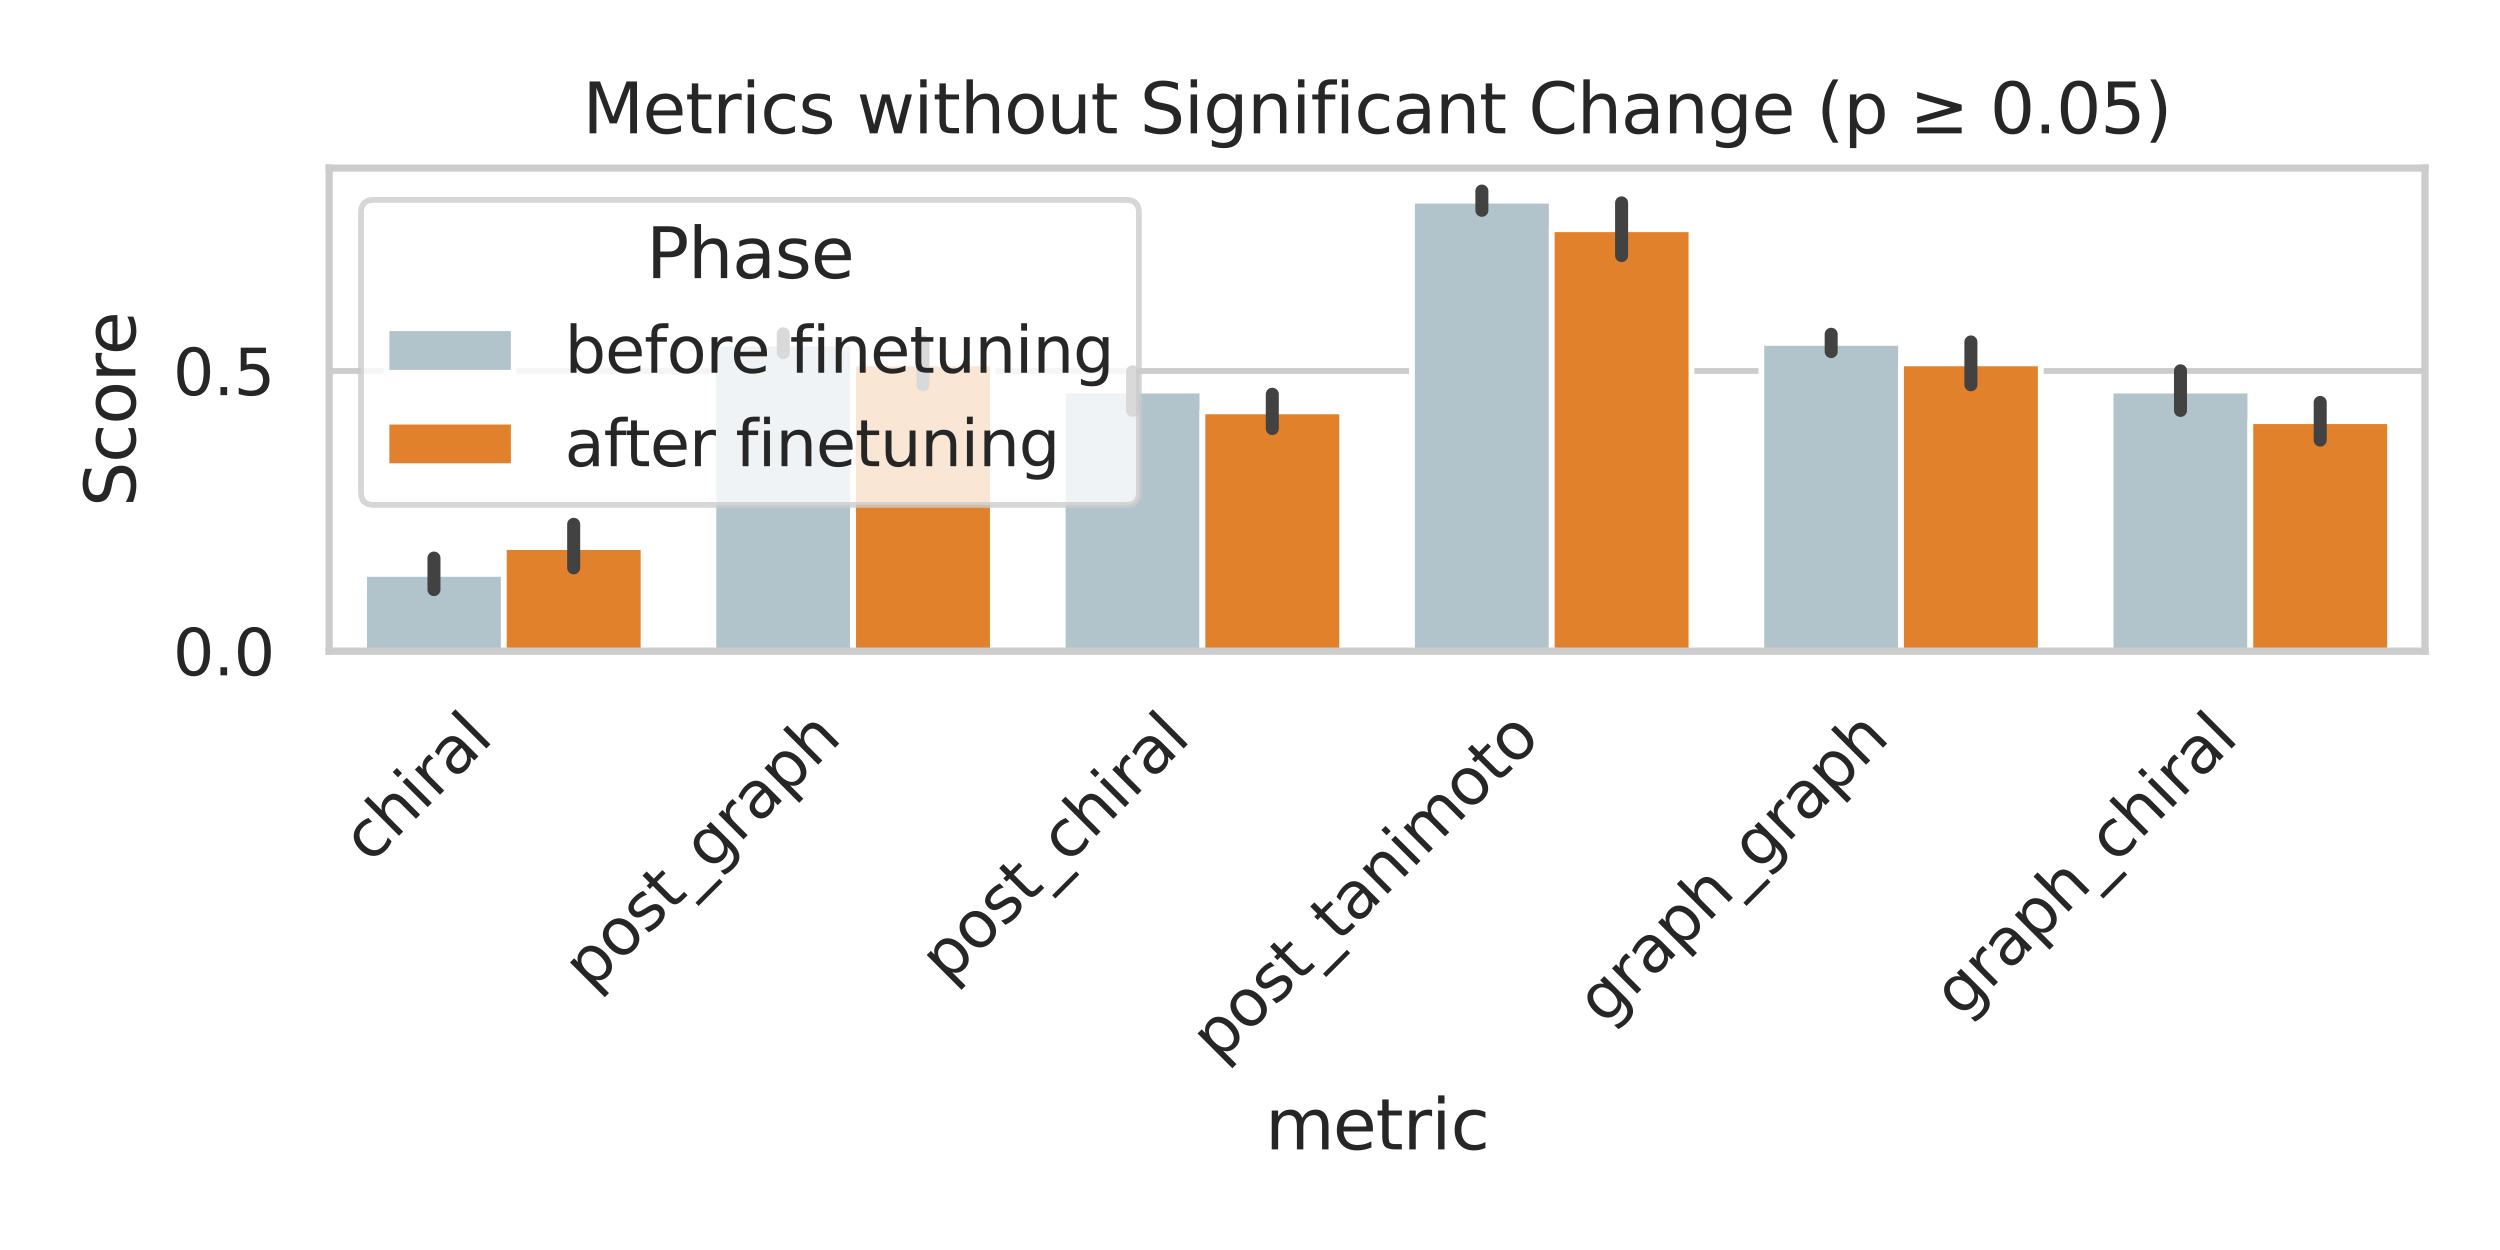 <?xml version="1.0" encoding="utf-8" standalone="no"?>
<!DOCTYPE svg PUBLIC "-//W3C//DTD SVG 1.1//EN"
  "http://www.w3.org/Graphics/SVG/1.1/DTD/svg11.dtd">
<svg xmlns:xlink="http://www.w3.org/1999/xlink" width="432pt" height="216pt" viewBox="0 0 432 216" xmlns="http://www.w3.org/2000/svg" version="1.1">
 <defs>
  <style type="text/css">*{stroke-linejoin: round; stroke-linecap: butt}</style>
 </defs>
 <g id="figure_1">
  <g id="patch_1">
   <path d="M 0 216 
L 432 216 
L 432 0 
L 0 0 
z
" style="fill: #ffffff"/>
  </g>
  <g id="axes_1">
   <g id="patch_2">
    <path d="M 56.88 112.519 
L 419.04 112.519 
L 419.04 29.04 
L 56.88 29.04 
z
" style="fill: #ffffff"/>
   </g>
   <g id="matplotlib.axis_1">
    <g id="xtick_1">
     <g id="text_1">
      <!-- chiral -->
      <g style="fill: #262626" transform="translate(63.95 149.421) rotate(-45) scale(0.11 -0.11)">
       <defs>
        <path id="DejaVuSans-63" d="M 3122 3366 
L 3122 2828 
Q 2878 2963 2633 3030 
Q 2388 3097 2138 3097 
Q 1578 3097 1268 2742 
Q 959 2388 959 1747 
Q 959 1106 1268 751 
Q 1578 397 2138 397 
Q 2388 397 2633 464 
Q 2878 531 3122 666 
L 3122 134 
Q 2881 22 2623 -34 
Q 2366 -91 2075 -91 
Q 1284 -91 818 406 
Q 353 903 353 1747 
Q 353 2603 823 3093 
Q 1294 3584 2113 3584 
Q 2378 3584 2631 3529 
Q 2884 3475 3122 3366 
z
" transform="scale(0.016)"/>
        <path id="DejaVuSans-68" d="M 3513 2113 
L 3513 0 
L 2938 0 
L 2938 2094 
Q 2938 2591 2744 2837 
Q 2550 3084 2163 3084 
Q 1697 3084 1428 2787 
Q 1159 2491 1159 1978 
L 1159 0 
L 581 0 
L 581 4863 
L 1159 4863 
L 1159 2956 
Q 1366 3272 1645 3428 
Q 1925 3584 2291 3584 
Q 2894 3584 3203 3211 
Q 3513 2838 3513 2113 
z
" transform="scale(0.016)"/>
        <path id="DejaVuSans-69" d="M 603 3500 
L 1178 3500 
L 1178 0 
L 603 0 
L 603 3500 
z
M 603 4863 
L 1178 4863 
L 1178 4134 
L 603 4134 
L 603 4863 
z
" transform="scale(0.016)"/>
        <path id="DejaVuSans-72" d="M 2631 2963 
Q 2534 3019 2420 3045 
Q 2306 3072 2169 3072 
Q 1681 3072 1420 2755 
Q 1159 2438 1159 1844 
L 1159 0 
L 581 0 
L 581 3500 
L 1159 3500 
L 1159 2956 
Q 1341 3275 1631 3429 
Q 1922 3584 2338 3584 
Q 2397 3584 2469 3576 
Q 2541 3569 2628 3553 
L 2631 2963 
z
" transform="scale(0.016)"/>
        <path id="DejaVuSans-61" d="M 2194 1759 
Q 1497 1759 1228 1600 
Q 959 1441 959 1056 
Q 959 750 1161 570 
Q 1363 391 1709 391 
Q 2188 391 2477 730 
Q 2766 1069 2766 1631 
L 2766 1759 
L 2194 1759 
z
M 3341 1997 
L 3341 0 
L 2766 0 
L 2766 531 
Q 2569 213 2275 61 
Q 1981 -91 1556 -91 
Q 1019 -91 701 211 
Q 384 513 384 1019 
Q 384 1609 779 1909 
Q 1175 2209 1959 2209 
L 2766 2209 
L 2766 2266 
Q 2766 2663 2505 2880 
Q 2244 3097 1772 3097 
Q 1472 3097 1187 3025 
Q 903 2953 641 2809 
L 641 3341 
Q 956 3463 1253 3523 
Q 1550 3584 1831 3584 
Q 2591 3584 2966 3190 
Q 3341 2797 3341 1997 
z
" transform="scale(0.016)"/>
        <path id="DejaVuSans-6c" d="M 603 4863 
L 1178 4863 
L 1178 0 
L 603 0 
L 603 4863 
z
" transform="scale(0.016)"/>
       </defs>
       <use xlink:href="#DejaVuSans-63"/>
       <use xlink:href="#DejaVuSans-68" x="54.98"/>
       <use xlink:href="#DejaVuSans-69" x="118.359"/>
       <use xlink:href="#DejaVuSans-72" x="146.143"/>
       <use xlink:href="#DejaVuSans-61" x="187.256"/>
       <use xlink:href="#DejaVuSans-6c" x="248.535"/>
      </g>
     </g>
    </g>
    <g id="xtick_2">
     <g id="text_2">
      <!-- post_graph -->
      <g style="fill: #262626" transform="translate(102.129 171.386) rotate(-45) scale(0.11 -0.11)">
       <defs>
        <path id="DejaVuSans-70" d="M 1159 525 
L 1159 -1331 
L 581 -1331 
L 581 3500 
L 1159 3500 
L 1159 2969 
Q 1341 3281 1617 3432 
Q 1894 3584 2278 3584 
Q 2916 3584 3314 3078 
Q 3713 2572 3713 1747 
Q 3713 922 3314 415 
Q 2916 -91 2278 -91 
Q 1894 -91 1617 61 
Q 1341 213 1159 525 
z
M 3116 1747 
Q 3116 2381 2855 2742 
Q 2594 3103 2138 3103 
Q 1681 3103 1420 2742 
Q 1159 2381 1159 1747 
Q 1159 1113 1420 752 
Q 1681 391 2138 391 
Q 2594 391 2855 752 
Q 3116 1113 3116 1747 
z
" transform="scale(0.016)"/>
        <path id="DejaVuSans-6f" d="M 1959 3097 
Q 1497 3097 1228 2736 
Q 959 2375 959 1747 
Q 959 1119 1226 758 
Q 1494 397 1959 397 
Q 2419 397 2687 759 
Q 2956 1122 2956 1747 
Q 2956 2369 2687 2733 
Q 2419 3097 1959 3097 
z
M 1959 3584 
Q 2709 3584 3137 3096 
Q 3566 2609 3566 1747 
Q 3566 888 3137 398 
Q 2709 -91 1959 -91 
Q 1206 -91 779 398 
Q 353 888 353 1747 
Q 353 2609 779 3096 
Q 1206 3584 1959 3584 
z
" transform="scale(0.016)"/>
        <path id="DejaVuSans-73" d="M 2834 3397 
L 2834 2853 
Q 2591 2978 2328 3040 
Q 2066 3103 1784 3103 
Q 1356 3103 1142 2972 
Q 928 2841 928 2578 
Q 928 2378 1081 2264 
Q 1234 2150 1697 2047 
L 1894 2003 
Q 2506 1872 2764 1633 
Q 3022 1394 3022 966 
Q 3022 478 2636 193 
Q 2250 -91 1575 -91 
Q 1294 -91 989 -36 
Q 684 19 347 128 
L 347 722 
Q 666 556 975 473 
Q 1284 391 1588 391 
Q 1994 391 2212 530 
Q 2431 669 2431 922 
Q 2431 1156 2273 1281 
Q 2116 1406 1581 1522 
L 1381 1569 
Q 847 1681 609 1914 
Q 372 2147 372 2553 
Q 372 3047 722 3315 
Q 1072 3584 1716 3584 
Q 2034 3584 2315 3537 
Q 2597 3491 2834 3397 
z
" transform="scale(0.016)"/>
        <path id="DejaVuSans-74" d="M 1172 4494 
L 1172 3500 
L 2356 3500 
L 2356 3053 
L 1172 3053 
L 1172 1153 
Q 1172 725 1289 603 
Q 1406 481 1766 481 
L 2356 481 
L 2356 0 
L 1766 0 
Q 1100 0 847 248 
Q 594 497 594 1153 
L 594 3053 
L 172 3053 
L 172 3500 
L 594 3500 
L 594 4494 
L 1172 4494 
z
" transform="scale(0.016)"/>
        <path id="DejaVuSans-5f" d="M 3263 -1063 
L 3263 -1509 
L -63 -1509 
L -63 -1063 
L 3263 -1063 
z
" transform="scale(0.016)"/>
        <path id="DejaVuSans-67" d="M 2906 1791 
Q 2906 2416 2648 2759 
Q 2391 3103 1925 3103 
Q 1463 3103 1205 2759 
Q 947 2416 947 1791 
Q 947 1169 1205 825 
Q 1463 481 1925 481 
Q 2391 481 2648 825 
Q 2906 1169 2906 1791 
z
M 3481 434 
Q 3481 -459 3084 -895 
Q 2688 -1331 1869 -1331 
Q 1566 -1331 1297 -1286 
Q 1028 -1241 775 -1147 
L 775 -588 
Q 1028 -725 1275 -790 
Q 1522 -856 1778 -856 
Q 2344 -856 2625 -561 
Q 2906 -266 2906 331 
L 2906 616 
Q 2728 306 2450 153 
Q 2172 0 1784 0 
Q 1141 0 747 490 
Q 353 981 353 1791 
Q 353 2603 747 3093 
Q 1141 3584 1784 3584 
Q 2172 3584 2450 3431 
Q 2728 3278 2906 2969 
L 2906 3500 
L 3481 3500 
L 3481 434 
z
" transform="scale(0.016)"/>
       </defs>
       <use xlink:href="#DejaVuSans-70"/>
       <use xlink:href="#DejaVuSans-6f" x="63.477"/>
       <use xlink:href="#DejaVuSans-73" x="124.658"/>
       <use xlink:href="#DejaVuSans-74" x="176.758"/>
       <use xlink:href="#DejaVuSans-5f" x="215.967"/>
       <use xlink:href="#DejaVuSans-67" x="265.967"/>
       <use xlink:href="#DejaVuSans-72" x="329.443"/>
       <use xlink:href="#DejaVuSans-61" x="370.557"/>
       <use xlink:href="#DejaVuSans-70" x="431.836"/>
       <use xlink:href="#DejaVuSans-68" x="495.312"/>
      </g>
     </g>
    </g>
    <g id="xtick_3">
     <g id="text_3">
      <!-- post_chiral -->
      <g style="fill: #262626" transform="translate(163.766 170.109) rotate(-45) scale(0.11 -0.11)">
       <use xlink:href="#DejaVuSans-70"/>
       <use xlink:href="#DejaVuSans-6f" x="63.477"/>
       <use xlink:href="#DejaVuSans-73" x="124.658"/>
       <use xlink:href="#DejaVuSans-74" x="176.758"/>
       <use xlink:href="#DejaVuSans-5f" x="215.967"/>
       <use xlink:href="#DejaVuSans-63" x="265.967"/>
       <use xlink:href="#DejaVuSans-68" x="320.947"/>
       <use xlink:href="#DejaVuSans-69" x="384.326"/>
       <use xlink:href="#DejaVuSans-72" x="412.109"/>
       <use xlink:href="#DejaVuSans-61" x="453.223"/>
       <use xlink:href="#DejaVuSans-6c" x="514.502"/>
      </g>
     </g>
    </g>
    <g id="xtick_4">
     <g id="text_4">
      <!-- post_tanimoto -->
      <g style="fill: #262626" transform="translate(210.568 183.667) rotate(-45) scale(0.11 -0.11)">
       <defs>
        <path id="DejaVuSans-6e" d="M 3513 2113 
L 3513 0 
L 2938 0 
L 2938 2094 
Q 2938 2591 2744 2837 
Q 2550 3084 2163 3084 
Q 1697 3084 1428 2787 
Q 1159 2491 1159 1978 
L 1159 0 
L 581 0 
L 581 3500 
L 1159 3500 
L 1159 2956 
Q 1366 3272 1645 3428 
Q 1925 3584 2291 3584 
Q 2894 3584 3203 3211 
Q 3513 2838 3513 2113 
z
" transform="scale(0.016)"/>
        <path id="DejaVuSans-6d" d="M 3328 2828 
Q 3544 3216 3844 3400 
Q 4144 3584 4550 3584 
Q 5097 3584 5394 3201 
Q 5691 2819 5691 2113 
L 5691 0 
L 5113 0 
L 5113 2094 
Q 5113 2597 4934 2840 
Q 4756 3084 4391 3084 
Q 3944 3084 3684 2787 
Q 3425 2491 3425 1978 
L 3425 0 
L 2847 0 
L 2847 2094 
Q 2847 2600 2669 2842 
Q 2491 3084 2119 3084 
Q 1678 3084 1418 2786 
Q 1159 2488 1159 1978 
L 1159 0 
L 581 0 
L 581 3500 
L 1159 3500 
L 1159 2956 
Q 1356 3278 1631 3431 
Q 1906 3584 2284 3584 
Q 2666 3584 2933 3390 
Q 3200 3197 3328 2828 
z
" transform="scale(0.016)"/>
       </defs>
       <use xlink:href="#DejaVuSans-70"/>
       <use xlink:href="#DejaVuSans-6f" x="63.477"/>
       <use xlink:href="#DejaVuSans-73" x="124.658"/>
       <use xlink:href="#DejaVuSans-74" x="176.758"/>
       <use xlink:href="#DejaVuSans-5f" x="215.967"/>
       <use xlink:href="#DejaVuSans-74" x="265.967"/>
       <use xlink:href="#DejaVuSans-61" x="305.176"/>
       <use xlink:href="#DejaVuSans-6e" x="366.455"/>
       <use xlink:href="#DejaVuSans-69" x="429.834"/>
       <use xlink:href="#DejaVuSans-6d" x="457.617"/>
       <use xlink:href="#DejaVuSans-6f" x="555.029"/>
       <use xlink:href="#DejaVuSans-74" x="616.211"/>
       <use xlink:href="#DejaVuSans-6f" x="655.42"/>
      </g>
     </g>
    </g>
    <g id="xtick_5">
     <g id="text_5">
      <!-- graph_graph -->
      <g style="fill: #262626" transform="translate(277.238 177.357) rotate(-45) scale(0.11 -0.11)">
       <use xlink:href="#DejaVuSans-67"/>
       <use xlink:href="#DejaVuSans-72" x="63.477"/>
       <use xlink:href="#DejaVuSans-61" x="104.59"/>
       <use xlink:href="#DejaVuSans-70" x="165.869"/>
       <use xlink:href="#DejaVuSans-68" x="229.346"/>
       <use xlink:href="#DejaVuSans-5f" x="292.725"/>
       <use xlink:href="#DejaVuSans-67" x="342.725"/>
       <use xlink:href="#DejaVuSans-72" x="406.201"/>
       <use xlink:href="#DejaVuSans-61" x="447.314"/>
       <use xlink:href="#DejaVuSans-70" x="508.594"/>
       <use xlink:href="#DejaVuSans-68" x="572.07"/>
      </g>
     </g>
    </g>
    <g id="xtick_6">
     <g id="text_6">
      <!-- graph_chiral -->
      <g style="fill: #262626" transform="translate(338.876 176.08) rotate(-45) scale(0.11 -0.11)">
       <use xlink:href="#DejaVuSans-67"/>
       <use xlink:href="#DejaVuSans-72" x="63.477"/>
       <use xlink:href="#DejaVuSans-61" x="104.59"/>
       <use xlink:href="#DejaVuSans-70" x="165.869"/>
       <use xlink:href="#DejaVuSans-68" x="229.346"/>
       <use xlink:href="#DejaVuSans-5f" x="292.725"/>
       <use xlink:href="#DejaVuSans-63" x="342.725"/>
       <use xlink:href="#DejaVuSans-68" x="397.705"/>
       <use xlink:href="#DejaVuSans-69" x="461.084"/>
       <use xlink:href="#DejaVuSans-72" x="488.867"/>
       <use xlink:href="#DejaVuSans-61" x="529.98"/>
       <use xlink:href="#DejaVuSans-6c" x="591.26"/>
      </g>
     </g>
    </g>
    <g id="text_7">
     <!-- metric -->
     <g style="fill: #262626" transform="translate(218.639 198.619) scale(0.12 -0.12)">
      <defs>
       <path id="DejaVuSans-65" d="M 3597 1894 
L 3597 1613 
L 953 1613 
Q 991 1019 1311 708 
Q 1631 397 2203 397 
Q 2534 397 2845 478 
Q 3156 559 3463 722 
L 3463 178 
Q 3153 47 2828 -22 
Q 2503 -91 2169 -91 
Q 1331 -91 842 396 
Q 353 884 353 1716 
Q 353 2575 817 3079 
Q 1281 3584 2069 3584 
Q 2775 3584 3186 3129 
Q 3597 2675 3597 1894 
z
M 3022 2063 
Q 3016 2534 2758 2815 
Q 2500 3097 2075 3097 
Q 1594 3097 1305 2825 
Q 1016 2553 972 2059 
L 3022 2063 
z
" transform="scale(0.016)"/>
      </defs>
      <use xlink:href="#DejaVuSans-6d"/>
      <use xlink:href="#DejaVuSans-65" x="97.412"/>
      <use xlink:href="#DejaVuSans-74" x="158.936"/>
      <use xlink:href="#DejaVuSans-72" x="198.145"/>
      <use xlink:href="#DejaVuSans-69" x="239.258"/>
      <use xlink:href="#DejaVuSans-63" x="267.041"/>
     </g>
    </g>
   </g>
   <g id="matplotlib.axis_2">
    <g id="ytick_1">
     <g id="line2d_1">
      <path d="M 56.88 112.519 
L 419.04 112.519 
" clip-path="url(#pfc914af2ad)" style="fill: none; stroke: #cccccc; stroke-linecap: round"/>
     </g>
     <g id="text_8">
      <!-- 0.0 -->
      <g style="fill: #262626" transform="translate(29.887 116.698) scale(0.11 -0.11)">
       <defs>
        <path id="DejaVuSans-30" d="M 2034 4250 
Q 1547 4250 1301 3770 
Q 1056 3291 1056 2328 
Q 1056 1369 1301 889 
Q 1547 409 2034 409 
Q 2525 409 2770 889 
Q 3016 1369 3016 2328 
Q 3016 3291 2770 3770 
Q 2525 4250 2034 4250 
z
M 2034 4750 
Q 2819 4750 3233 4129 
Q 3647 3509 3647 2328 
Q 3647 1150 3233 529 
Q 2819 -91 2034 -91 
Q 1250 -91 836 529 
Q 422 1150 422 2328 
Q 422 3509 836 4129 
Q 1250 4750 2034 4750 
z
" transform="scale(0.016)"/>
        <path id="DejaVuSans-2e" d="M 684 794 
L 1344 794 
L 1344 0 
L 684 0 
L 684 794 
z
" transform="scale(0.016)"/>
       </defs>
       <use xlink:href="#DejaVuSans-30"/>
       <use xlink:href="#DejaVuSans-2e" x="63.623"/>
       <use xlink:href="#DejaVuSans-30" x="95.41"/>
      </g>
     </g>
    </g>
    <g id="ytick_2">
     <g id="line2d_2">
      <path d="M 56.88 64.105 
L 419.04 64.105 
" clip-path="url(#pfc914af2ad)" style="fill: none; stroke: #cccccc; stroke-linecap: round"/>
     </g>
     <g id="text_9">
      <!-- 0.5 -->
      <g style="fill: #262626" transform="translate(29.887 68.284) scale(0.11 -0.11)">
       <defs>
        <path id="DejaVuSans-35" d="M 691 4666 
L 3169 4666 
L 3169 4134 
L 1269 4134 
L 1269 2991 
Q 1406 3038 1543 3061 
Q 1681 3084 1819 3084 
Q 2600 3084 3056 2656 
Q 3513 2228 3513 1497 
Q 3513 744 3044 326 
Q 2575 -91 1722 -91 
Q 1428 -91 1123 -41 
Q 819 9 494 109 
L 494 744 
Q 775 591 1075 516 
Q 1375 441 1709 441 
Q 2250 441 2565 725 
Q 2881 1009 2881 1497 
Q 2881 1984 2565 2268 
Q 2250 2553 1709 2553 
Q 1456 2553 1204 2497 
Q 953 2441 691 2322 
L 691 4666 
z
" transform="scale(0.016)"/>
       </defs>
       <use xlink:href="#DejaVuSans-30"/>
       <use xlink:href="#DejaVuSans-2e" x="63.623"/>
       <use xlink:href="#DejaVuSans-35" x="95.41"/>
      </g>
     </g>
    </g>
    <g id="text_10">
     <!-- Score -->
     <g style="fill: #262626" transform="translate(23.391 87.582) rotate(-90) scale(0.12 -0.12)">
      <defs>
       <path id="DejaVuSans-53" d="M 3425 4513 
L 3425 3897 
Q 3066 4069 2747 4153 
Q 2428 4238 2131 4238 
Q 1616 4238 1336 4038 
Q 1056 3838 1056 3469 
Q 1056 3159 1242 3001 
Q 1428 2844 1947 2747 
L 2328 2669 
Q 3034 2534 3370 2195 
Q 3706 1856 3706 1288 
Q 3706 609 3251 259 
Q 2797 -91 1919 -91 
Q 1588 -91 1214 -16 
Q 841 59 441 206 
L 441 856 
Q 825 641 1194 531 
Q 1563 422 1919 422 
Q 2459 422 2753 634 
Q 3047 847 3047 1241 
Q 3047 1584 2836 1778 
Q 2625 1972 2144 2069 
L 1759 2144 
Q 1053 2284 737 2584 
Q 422 2884 422 3419 
Q 422 4038 858 4394 
Q 1294 4750 2059 4750 
Q 2388 4750 2728 4690 
Q 3069 4631 3425 4513 
z
" transform="scale(0.016)"/>
      </defs>
      <use xlink:href="#DejaVuSans-53"/>
      <use xlink:href="#DejaVuSans-63" x="63.477"/>
      <use xlink:href="#DejaVuSans-6f" x="118.457"/>
      <use xlink:href="#DejaVuSans-72" x="179.639"/>
      <use xlink:href="#DejaVuSans-65" x="218.502"/>
     </g>
    </g>
   </g>
   <g id="patch_3">
    <path d="M 62.916 112.519 
L 87.06 112.519 
L 87.06 99.166 
L 62.916 99.166 
z
" clip-path="url(#pfc914af2ad)" style="fill: #b2c4cb; stroke: #ffffff; stroke-linejoin: miter"/>
   </g>
   <g id="patch_4">
    <path d="M 123.276 112.519 
L 147.42 112.519 
L 147.42 59.345 
L 123.276 59.345 
z
" clip-path="url(#pfc914af2ad)" style="fill: #b2c4cb; stroke: #ffffff; stroke-linejoin: miter"/>
   </g>
   <g id="patch_5">
    <path d="M 183.636 112.519 
L 207.78 112.519 
L 207.78 67.486 
L 183.636 67.486 
z
" clip-path="url(#pfc914af2ad)" style="fill: #b2c4cb; stroke: #ffffff; stroke-linejoin: miter"/>
   </g>
   <g id="patch_6">
    <path d="M 243.996 112.519 
L 268.14 112.519 
L 268.14 34.677 
L 243.996 34.677 
z
" clip-path="url(#pfc914af2ad)" style="fill: #b2c4cb; stroke: #ffffff; stroke-linejoin: miter"/>
   </g>
   <g id="patch_7">
    <path d="M 304.356 112.519 
L 328.5 112.519 
L 328.5 59.257 
L 304.356 59.257 
z
" clip-path="url(#pfc914af2ad)" style="fill: #b2c4cb; stroke: #ffffff; stroke-linejoin: miter"/>
   </g>
   <g id="patch_8">
    <path d="M 364.716 112.519 
L 388.86 112.519 
L 388.86 67.486 
L 364.716 67.486 
z
" clip-path="url(#pfc914af2ad)" style="fill: #b2c4cb; stroke: #ffffff; stroke-linejoin: miter"/>
   </g>
   <g id="patch_9">
    <path d="M 87.06 112.519 
L 111.204 112.519 
L 111.204 94.543 
L 87.06 94.543 
z
" clip-path="url(#pfc914af2ad)" style="fill: #e1812c; stroke: #ffffff; stroke-linejoin: miter"/>
   </g>
   <g id="patch_10">
    <path d="M 147.42 112.519 
L 171.564 112.519 
L 171.564 62.791 
L 147.42 62.791 
z
" clip-path="url(#pfc914af2ad)" style="fill: #e1812c; stroke: #ffffff; stroke-linejoin: miter"/>
   </g>
   <g id="patch_11">
    <path d="M 207.78 112.519 
L 231.924 112.519 
L 231.924 71.089 
L 207.78 71.089 
z
" clip-path="url(#pfc914af2ad)" style="fill: #e1812c; stroke: #ffffff; stroke-linejoin: miter"/>
   </g>
   <g id="patch_12">
    <path d="M 268.14 112.519 
L 292.284 112.519 
L 292.284 39.611 
L 268.14 39.611 
z
" clip-path="url(#pfc914af2ad)" style="fill: #e1812c; stroke: #ffffff; stroke-linejoin: miter"/>
   </g>
   <g id="patch_13">
    <path d="M 328.5 112.519 
L 352.644 112.519 
L 352.644 62.791 
L 328.5 62.791 
z
" clip-path="url(#pfc914af2ad)" style="fill: #e1812c; stroke: #ffffff; stroke-linejoin: miter"/>
   </g>
   <g id="patch_14">
    <path d="M 388.86 112.519 
L 413.004 112.519 
L 413.004 72.782 
L 388.86 72.782 
z
" clip-path="url(#pfc914af2ad)" style="fill: #e1812c; stroke: #ffffff; stroke-linejoin: miter"/>
   </g>
   <g id="patch_15">
    <path d="M 87.06 112.519 
L 87.06 112.519 
L 87.06 112.519 
L 87.06 112.519 
z
" clip-path="url(#pfc914af2ad)" style="fill: #b2c4cb; stroke: #ffffff; stroke-linejoin: miter"/>
   </g>
   <g id="patch_16">
    <path d="M 87.06 112.519 
L 87.06 112.519 
L 87.06 112.519 
L 87.06 112.519 
z
" clip-path="url(#pfc914af2ad)" style="fill: #e1812c; stroke: #ffffff; stroke-linejoin: miter"/>
   </g>
   <g id="line2d_3">
    <path d="M 74.988 101.886 
L 74.988 96.435 
" clip-path="url(#pfc914af2ad)" style="fill: none; stroke: #424242; stroke-width: 2.25; stroke-linecap: round"/>
   </g>
   <g id="line2d_4">
    <path d="M 135.348 60.929 
L 135.348 57.679 
" clip-path="url(#pfc914af2ad)" style="fill: none; stroke: #424242; stroke-width: 2.25; stroke-linecap: round"/>
   </g>
   <g id="line2d_5">
    <path d="M 195.708 70.92 
L 195.708 64.227 
" clip-path="url(#pfc914af2ad)" style="fill: none; stroke: #424242; stroke-width: 2.25; stroke-linecap: round"/>
   </g>
   <g id="line2d_6">
    <path d="M 256.068 36.338 
L 256.068 33.015 
" clip-path="url(#pfc914af2ad)" style="fill: none; stroke: #424242; stroke-width: 2.25; stroke-linecap: round"/>
   </g>
   <g id="line2d_7">
    <path d="M 316.428 60.753 
L 316.428 57.761 
" clip-path="url(#pfc914af2ad)" style="fill: none; stroke: #424242; stroke-width: 2.25; stroke-linecap: round"/>
   </g>
   <g id="line2d_8">
    <path d="M 376.788 70.92 
L 376.788 64.073 
" clip-path="url(#pfc914af2ad)" style="fill: none; stroke: #424242; stroke-width: 2.25; stroke-linecap: round"/>
   </g>
   <g id="line2d_9">
    <path d="M 99.132 98.123 
L 99.132 90.597 
" clip-path="url(#pfc914af2ad)" style="fill: none; stroke: #424242; stroke-width: 2.25; stroke-linecap: round"/>
   </g>
   <g id="line2d_10">
    <path d="M 159.492 66.496 
L 159.492 59.087 
" clip-path="url(#pfc914af2ad)" style="fill: none; stroke: #424242; stroke-width: 2.25; stroke-linecap: round"/>
   </g>
   <g id="line2d_11">
    <path d="M 219.852 74.053 
L 219.852 68.125 
" clip-path="url(#pfc914af2ad)" style="fill: none; stroke: #424242; stroke-width: 2.25; stroke-linecap: round"/>
   </g>
   <g id="line2d_12">
    <path d="M 280.212 44.166 
L 280.212 35.056 
" clip-path="url(#pfc914af2ad)" style="fill: none; stroke: #424242; stroke-width: 2.25; stroke-linecap: round"/>
   </g>
   <g id="line2d_13">
    <path d="M 340.572 66.488 
L 340.572 59.087 
" clip-path="url(#pfc914af2ad)" style="fill: none; stroke: #424242; stroke-width: 2.25; stroke-linecap: round"/>
   </g>
   <g id="line2d_14">
    <path d="M 400.932 76.052 
L 400.932 69.536 
" clip-path="url(#pfc914af2ad)" style="fill: none; stroke: #424242; stroke-width: 2.25; stroke-linecap: round"/>
   </g>
   <g id="patch_17">
    <path d="M 56.88 112.519 
L 56.88 29.04 
" style="fill: none; stroke: #cccccc; stroke-width: 1.25; stroke-linejoin: miter; stroke-linecap: square"/>
   </g>
   <g id="patch_18">
    <path d="M 419.04 112.519 
L 419.04 29.04 
" style="fill: none; stroke: #cccccc; stroke-width: 1.25; stroke-linejoin: miter; stroke-linecap: square"/>
   </g>
   <g id="patch_19">
    <path d="M 56.88 112.519 
L 419.04 112.519 
" style="fill: none; stroke: #cccccc; stroke-width: 1.25; stroke-linejoin: miter; stroke-linecap: square"/>
   </g>
   <g id="patch_20">
    <path d="M 56.88 29.04 
L 419.04 29.04 
" style="fill: none; stroke: #cccccc; stroke-width: 1.25; stroke-linejoin: miter; stroke-linecap: square"/>
   </g>
   <g id="text_11">
    <!-- Metrics without Significant Change (p ≥ 0.05) -->
    <g style="fill: #262626" transform="translate(100.671 23.04) scale(0.12 -0.12)">
     <defs>
      <path id="DejaVuSans-4d" d="M 628 4666 
L 1569 4666 
L 2759 1491 
L 3956 4666 
L 4897 4666 
L 4897 0 
L 4281 0 
L 4281 4097 
L 3078 897 
L 2444 897 
L 1241 4097 
L 1241 0 
L 628 0 
L 628 4666 
z
" transform="scale(0.016)"/>
      <path id="DejaVuSans-20" transform="scale(0.016)"/>
      <path id="DejaVuSans-77" d="M 269 3500 
L 844 3500 
L 1563 769 
L 2278 3500 
L 2956 3500 
L 3675 769 
L 4391 3500 
L 4966 3500 
L 4050 0 
L 3372 0 
L 2619 2869 
L 1863 0 
L 1184 0 
L 269 3500 
z
" transform="scale(0.016)"/>
      <path id="DejaVuSans-75" d="M 544 1381 
L 544 3500 
L 1119 3500 
L 1119 1403 
Q 1119 906 1312 657 
Q 1506 409 1894 409 
Q 2359 409 2629 706 
Q 2900 1003 2900 1516 
L 2900 3500 
L 3475 3500 
L 3475 0 
L 2900 0 
L 2900 538 
Q 2691 219 2414 64 
Q 2138 -91 1772 -91 
Q 1169 -91 856 284 
Q 544 659 544 1381 
z
M 1991 3584 
L 1991 3584 
z
" transform="scale(0.016)"/>
      <path id="DejaVuSans-66" d="M 2375 4863 
L 2375 4384 
L 1825 4384 
Q 1516 4384 1395 4259 
Q 1275 4134 1275 3809 
L 1275 3500 
L 2222 3500 
L 2222 3053 
L 1275 3053 
L 1275 0 
L 697 0 
L 697 3053 
L 147 3053 
L 147 3500 
L 697 3500 
L 697 3744 
Q 697 4328 969 4595 
Q 1241 4863 1831 4863 
L 2375 4863 
z
" transform="scale(0.016)"/>
      <path id="DejaVuSans-43" d="M 4122 4306 
L 4122 3641 
Q 3803 3938 3442 4084 
Q 3081 4231 2675 4231 
Q 1875 4231 1450 3742 
Q 1025 3253 1025 2328 
Q 1025 1406 1450 917 
Q 1875 428 2675 428 
Q 3081 428 3442 575 
Q 3803 722 4122 1019 
L 4122 359 
Q 3791 134 3420 21 
Q 3050 -91 2638 -91 
Q 1578 -91 968 557 
Q 359 1206 359 2328 
Q 359 3453 968 4101 
Q 1578 4750 2638 4750 
Q 3056 4750 3426 4639 
Q 3797 4528 4122 4306 
z
" transform="scale(0.016)"/>
      <path id="DejaVuSans-28" d="M 1984 4856 
Q 1566 4138 1362 3434 
Q 1159 2731 1159 2009 
Q 1159 1288 1364 580 
Q 1569 -128 1984 -844 
L 1484 -844 
Q 1016 -109 783 600 
Q 550 1309 550 2009 
Q 550 2706 781 3412 
Q 1013 4119 1484 4856 
L 1984 4856 
z
" transform="scale(0.016)"/>
      <path id="DejaVuSans-2265" d="M 678 3175 
L 678 3725 
L 4684 2578 
L 4684 2047 
L 678 897 
L 678 1453 
L 3681 2309 
L 678 3175 
z
M 4684 531 
L 4684 0 
L 678 0 
L 678 531 
L 4684 531 
z
" transform="scale(0.016)"/>
      <path id="DejaVuSans-29" d="M 513 4856 
L 1013 4856 
Q 1481 4119 1714 3412 
Q 1947 2706 1947 2009 
Q 1947 1309 1714 600 
Q 1481 -109 1013 -844 
L 513 -844 
Q 928 -128 1133 580 
Q 1338 1288 1338 2009 
Q 1338 2731 1133 3434 
Q 928 4138 513 4856 
z
" transform="scale(0.016)"/>
     </defs>
     <use xlink:href="#DejaVuSans-4d"/>
     <use xlink:href="#DejaVuSans-65" x="86.279"/>
     <use xlink:href="#DejaVuSans-74" x="147.803"/>
     <use xlink:href="#DejaVuSans-72" x="187.012"/>
     <use xlink:href="#DejaVuSans-69" x="228.125"/>
     <use xlink:href="#DejaVuSans-63" x="255.908"/>
     <use xlink:href="#DejaVuSans-73" x="310.889"/>
     <use xlink:href="#DejaVuSans-20" x="362.988"/>
     <use xlink:href="#DejaVuSans-77" x="394.775"/>
     <use xlink:href="#DejaVuSans-69" x="476.562"/>
     <use xlink:href="#DejaVuSans-74" x="504.346"/>
     <use xlink:href="#DejaVuSans-68" x="543.555"/>
     <use xlink:href="#DejaVuSans-6f" x="606.934"/>
     <use xlink:href="#DejaVuSans-75" x="668.115"/>
     <use xlink:href="#DejaVuSans-74" x="731.494"/>
     <use xlink:href="#DejaVuSans-20" x="770.703"/>
     <use xlink:href="#DejaVuSans-53" x="802.49"/>
     <use xlink:href="#DejaVuSans-69" x="865.967"/>
     <use xlink:href="#DejaVuSans-67" x="893.75"/>
     <use xlink:href="#DejaVuSans-6e" x="957.227"/>
     <use xlink:href="#DejaVuSans-69" x="1020.605"/>
     <use xlink:href="#DejaVuSans-66" x="1048.389"/>
     <use xlink:href="#DejaVuSans-69" x="1083.594"/>
     <use xlink:href="#DejaVuSans-63" x="1111.377"/>
     <use xlink:href="#DejaVuSans-61" x="1166.357"/>
     <use xlink:href="#DejaVuSans-6e" x="1227.637"/>
     <use xlink:href="#DejaVuSans-74" x="1291.016"/>
     <use xlink:href="#DejaVuSans-20" x="1330.225"/>
     <use xlink:href="#DejaVuSans-43" x="1362.012"/>
     <use xlink:href="#DejaVuSans-68" x="1431.836"/>
     <use xlink:href="#DejaVuSans-61" x="1495.215"/>
     <use xlink:href="#DejaVuSans-6e" x="1556.494"/>
     <use xlink:href="#DejaVuSans-67" x="1619.873"/>
     <use xlink:href="#DejaVuSans-65" x="1683.35"/>
     <use xlink:href="#DejaVuSans-20" x="1744.873"/>
     <use xlink:href="#DejaVuSans-28" x="1776.66"/>
     <use xlink:href="#DejaVuSans-70" x="1815.674"/>
     <use xlink:href="#DejaVuSans-20" x="1879.15"/>
     <use xlink:href="#DejaVuSans-2265" x="1910.938"/>
     <use xlink:href="#DejaVuSans-20" x="1994.727"/>
     <use xlink:href="#DejaVuSans-30" x="2026.514"/>
     <use xlink:href="#DejaVuSans-2e" x="2090.137"/>
     <use xlink:href="#DejaVuSans-30" x="2121.924"/>
     <use xlink:href="#DejaVuSans-35" x="2185.547"/>
     <use xlink:href="#DejaVuSans-29" x="2249.17"/>
    </g>
   </g>
   <g id="legend_1">
    <g id="patch_21">
     <path d="M 64.58 87.246 
L 194.607 87.246 
Q 196.807 87.246 196.807 85.046 
L 196.807 36.74 
Q 196.807 34.54 194.607 34.54 
L 64.58 34.54 
Q 62.38 34.54 62.38 36.74 
L 62.38 85.046 
Q 62.38 87.246 64.58 87.246 
z
" style="fill: #ffffff; opacity: 0.8; stroke: #cccccc; stroke-linejoin: miter"/>
    </g>
    <g id="text_12">
     <!-- Phase -->
     <g style="fill: #262626" transform="translate(111.679 48.058) scale(0.12 -0.12)">
      <defs>
       <path id="DejaVuSans-50" d="M 1259 4147 
L 1259 2394 
L 2053 2394 
Q 2494 2394 2734 2622 
Q 2975 2850 2975 3272 
Q 2975 3691 2734 3919 
Q 2494 4147 2053 4147 
L 1259 4147 
z
M 628 4666 
L 2053 4666 
Q 2838 4666 3239 4311 
Q 3641 3956 3641 3272 
Q 3641 2581 3239 2228 
Q 2838 1875 2053 1875 
L 1259 1875 
L 1259 0 
L 628 0 
L 628 4666 
z
" transform="scale(0.016)"/>
      </defs>
      <use xlink:href="#DejaVuSans-50"/>
      <use xlink:href="#DejaVuSans-68" x="60.303"/>
      <use xlink:href="#DejaVuSans-61" x="123.682"/>
      <use xlink:href="#DejaVuSans-73" x="184.961"/>
      <use xlink:href="#DejaVuSans-65" x="237.061"/>
     </g>
    </g>
    <g id="patch_22">
     <path d="M 66.78 64.412 
L 88.78 64.412 
L 88.78 56.712 
L 66.78 56.712 
z
" style="fill: #b2c4cb; stroke: #ffffff; stroke-linejoin: miter"/>
    </g>
    <g id="text_13">
     <!-- before finetuning -->
     <g style="fill: #262626" transform="translate(97.58 64.412) scale(0.11 -0.11)">
      <defs>
       <path id="DejaVuSans-62" d="M 3116 1747 
Q 3116 2381 2855 2742 
Q 2594 3103 2138 3103 
Q 1681 3103 1420 2742 
Q 1159 2381 1159 1747 
Q 1159 1113 1420 752 
Q 1681 391 2138 391 
Q 2594 391 2855 752 
Q 3116 1113 3116 1747 
z
M 1159 2969 
Q 1341 3281 1617 3432 
Q 1894 3584 2278 3584 
Q 2916 3584 3314 3078 
Q 3713 2572 3713 1747 
Q 3713 922 3314 415 
Q 2916 -91 2278 -91 
Q 1894 -91 1617 61 
Q 1341 213 1159 525 
L 1159 0 
L 581 0 
L 581 4863 
L 1159 4863 
L 1159 2969 
z
" transform="scale(0.016)"/>
      </defs>
      <use xlink:href="#DejaVuSans-62"/>
      <use xlink:href="#DejaVuSans-65" x="63.477"/>
      <use xlink:href="#DejaVuSans-66" x="125"/>
      <use xlink:href="#DejaVuSans-6f" x="160.205"/>
      <use xlink:href="#DejaVuSans-72" x="221.387"/>
      <use xlink:href="#DejaVuSans-65" x="260.25"/>
      <use xlink:href="#DejaVuSans-20" x="321.773"/>
      <use xlink:href="#DejaVuSans-66" x="353.561"/>
      <use xlink:href="#DejaVuSans-69" x="388.766"/>
      <use xlink:href="#DejaVuSans-6e" x="416.549"/>
      <use xlink:href="#DejaVuSans-65" x="479.928"/>
      <use xlink:href="#DejaVuSans-74" x="541.451"/>
      <use xlink:href="#DejaVuSans-75" x="580.66"/>
      <use xlink:href="#DejaVuSans-6e" x="644.039"/>
      <use xlink:href="#DejaVuSans-69" x="707.418"/>
      <use xlink:href="#DejaVuSans-6e" x="735.201"/>
      <use xlink:href="#DejaVuSans-67" x="798.58"/>
     </g>
    </g>
    <g id="patch_23">
     <path d="M 66.78 80.558 
L 88.78 80.558 
L 88.78 72.858 
L 66.78 72.858 
z
" style="fill: #e1812c; stroke: #ffffff; stroke-linejoin: miter"/>
    </g>
    <g id="text_14">
     <!-- after finetuning -->
     <g style="fill: #262626" transform="translate(97.58 80.558) scale(0.11 -0.11)">
      <use xlink:href="#DejaVuSans-61"/>
      <use xlink:href="#DejaVuSans-66" x="61.279"/>
      <use xlink:href="#DejaVuSans-74" x="94.734"/>
      <use xlink:href="#DejaVuSans-65" x="133.943"/>
      <use xlink:href="#DejaVuSans-72" x="195.467"/>
      <use xlink:href="#DejaVuSans-20" x="236.58"/>
      <use xlink:href="#DejaVuSans-66" x="268.367"/>
      <use xlink:href="#DejaVuSans-69" x="303.572"/>
      <use xlink:href="#DejaVuSans-6e" x="331.355"/>
      <use xlink:href="#DejaVuSans-65" x="394.734"/>
      <use xlink:href="#DejaVuSans-74" x="456.258"/>
      <use xlink:href="#DejaVuSans-75" x="495.467"/>
      <use xlink:href="#DejaVuSans-6e" x="558.846"/>
      <use xlink:href="#DejaVuSans-69" x="622.225"/>
      <use xlink:href="#DejaVuSans-6e" x="650.008"/>
      <use xlink:href="#DejaVuSans-67" x="713.387"/>
     </g>
    </g>
   </g>
  </g>
 </g>
 <defs>
  <clipPath id="pfc914af2ad">
   <rect x="56.88" y="29.04" width="362.16" height="83.479"/>
  </clipPath>
 </defs>
</svg>
